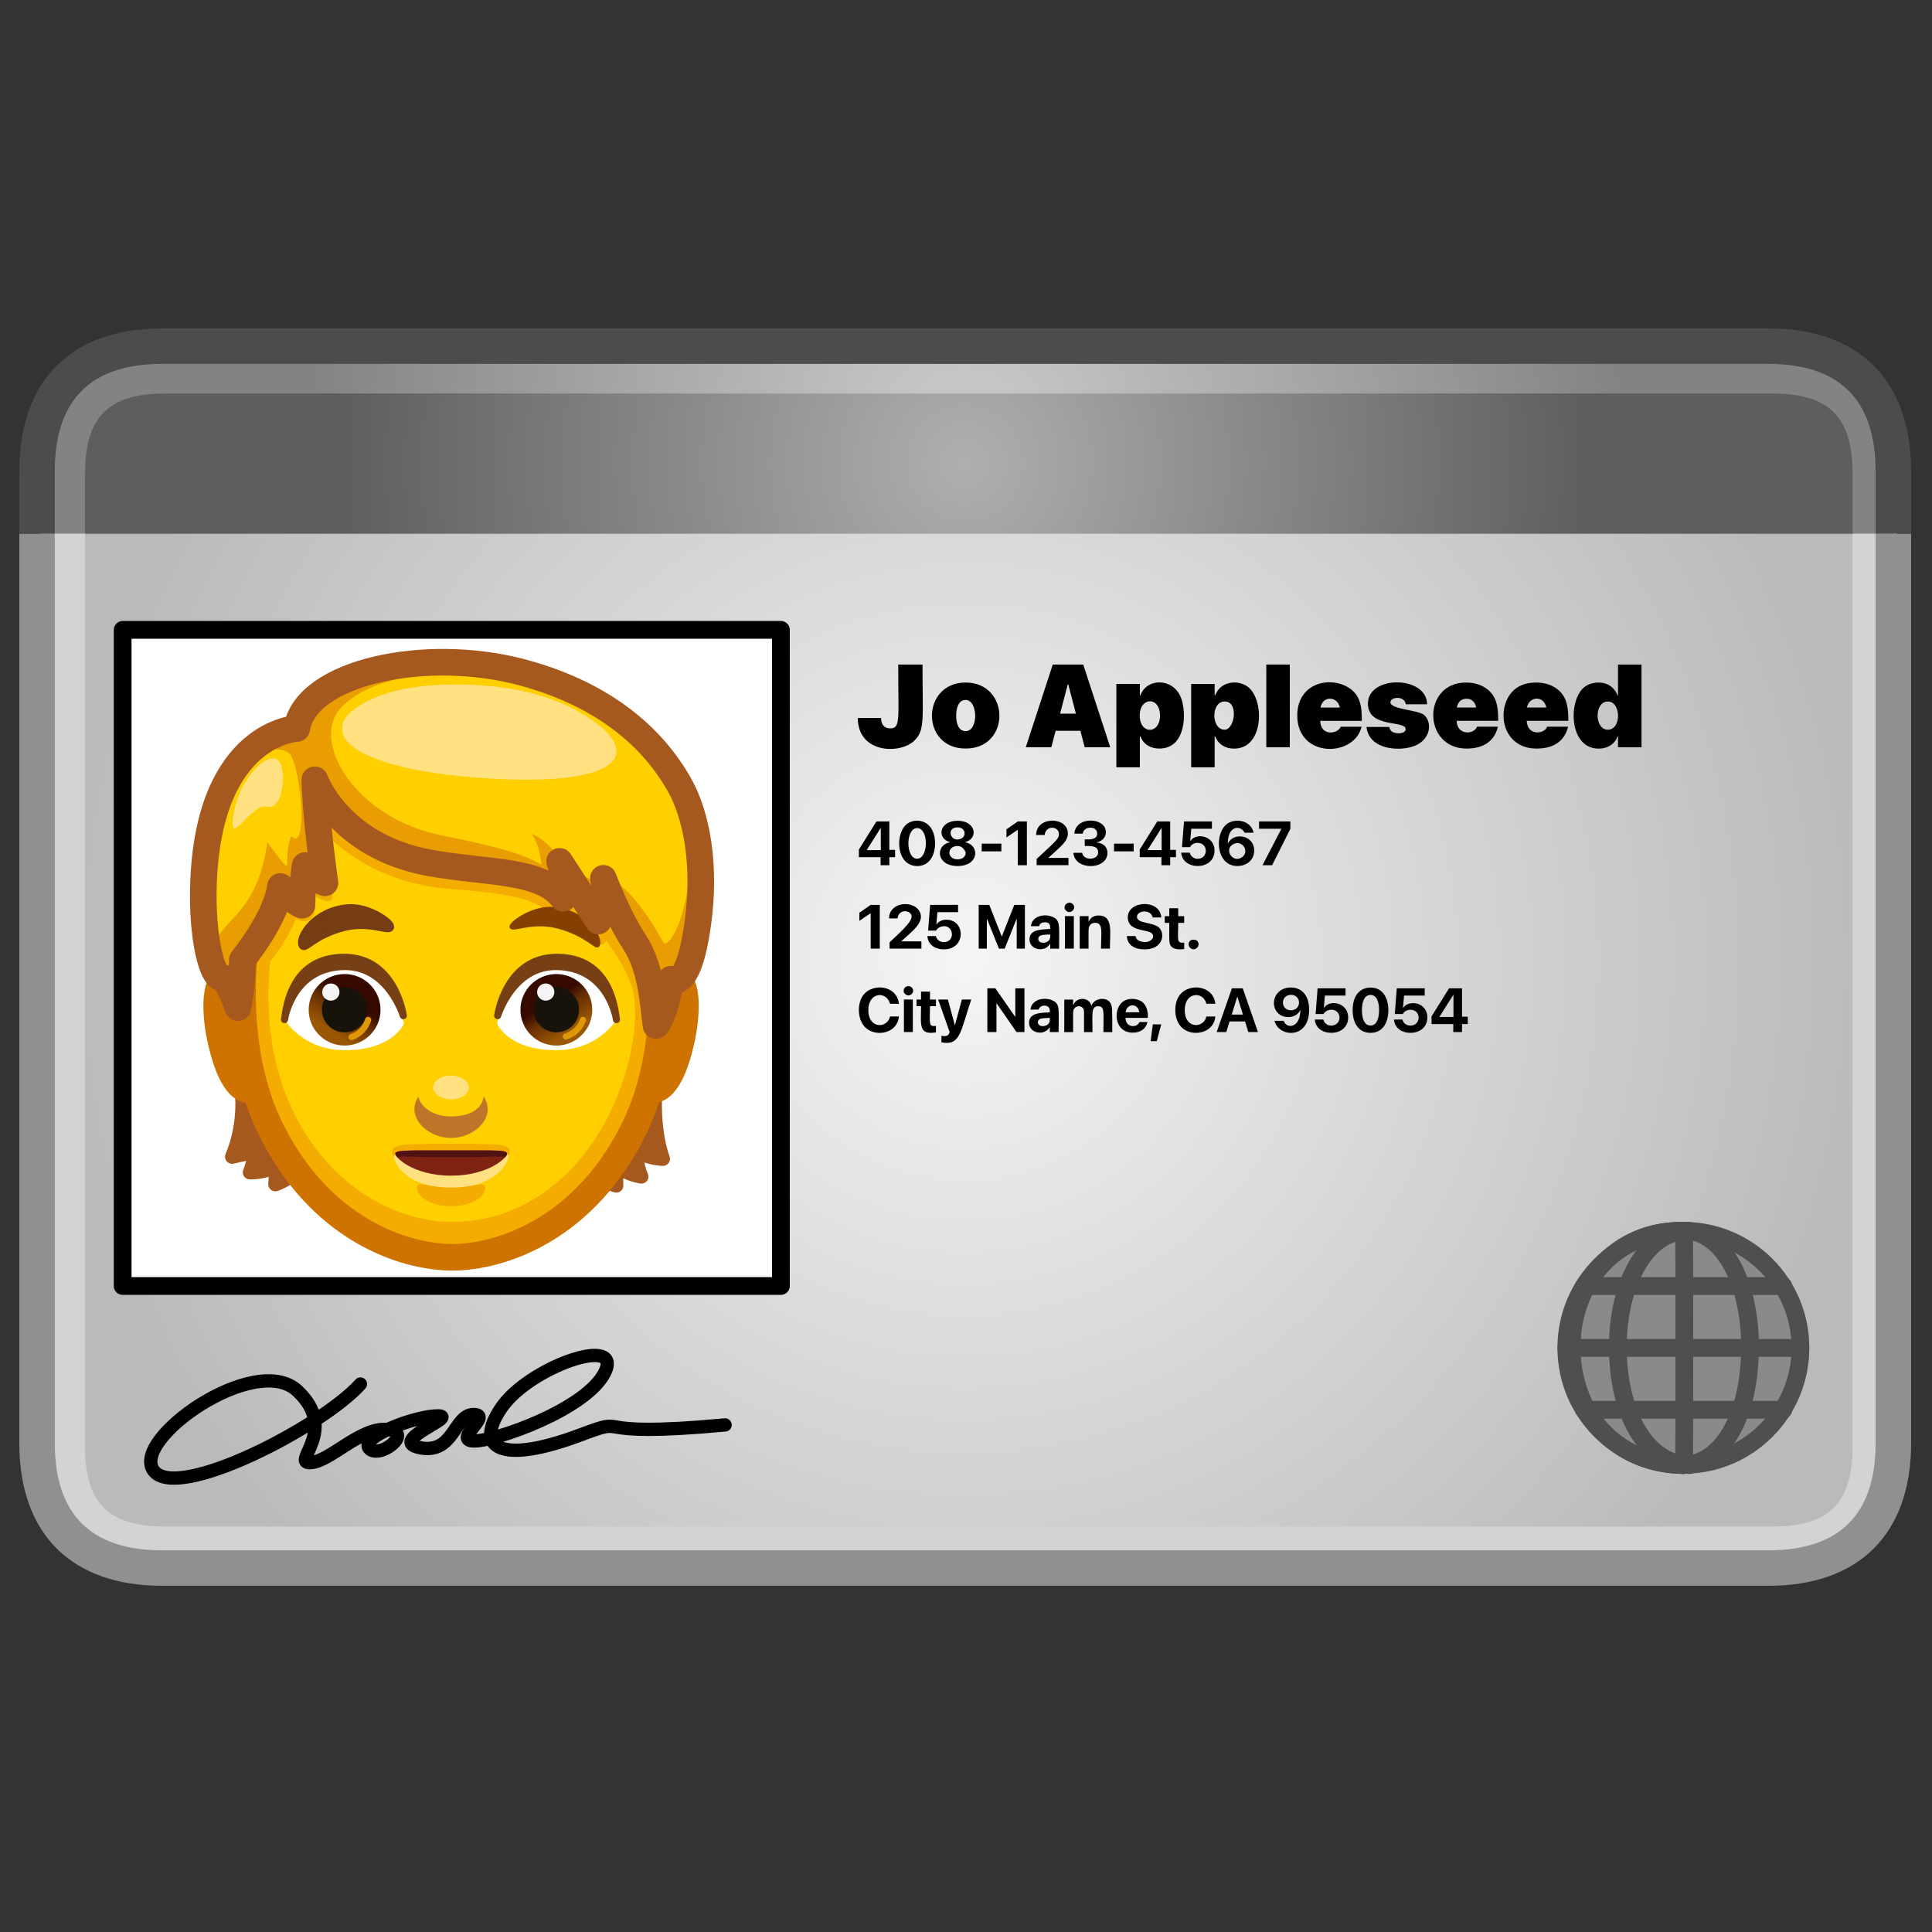 <svg width="108" height="108" viewBox="0 0 108 108" fill="none" xmlns="http://www.w3.org/2000/svg">
<rect x="0" y="0" width="108" height="108" fill="#333333" stroke="none"/>
<path d="M9.25 87.819H99.057C103.605 87.819 106.037 85.387 106.037 80.839V26.498C106.037 21.95 103.605 19.519 99.057 19.519H9.25C4.702 19.519 2.27 21.95 2.27 26.498V80.839C2.27 85.387 4.702 87.819 9.25 87.819Z" fill="#D3D3D3"/>
<path d="M9.252 85.337C6.056 85.337 4.752 84.033 4.752 80.837V26.496C4.752 23.3 6.056 21.996 9.252 21.996H99.06C102.256 21.996 103.56 23.3 103.56 26.496V80.837C103.56 84.033 102.256 85.337 99.06 85.337H9.252Z" fill="url(#paint0_radial_989_2086)"/>
<path d="M98.861 19.351H9.053C4.505 19.351 2.073 21.783 2.073 26.33V29.83H105.841V26.33C105.841 21.783 103.409 19.351 98.861 19.351Z" fill="url(#paint1_radial_989_2086)"/>
<path d="M103.56 29.831V26.496C103.56 23.3 102.256 21.996 99.06 21.996H9.252C6.056 21.996 4.752 23.3 4.752 26.496V29.831H103.56Z" fill="url(#paint2_radial_989_2086)"/>
<path d="M104.848 29.833V80.674C104.848 84.647 102.833 86.662 98.86 86.662H9.052C5.079 86.662 3.064 84.647 3.064 80.674V29.833H1.08V80.674C1.08 85.74 3.986 88.646 9.052 88.646H98.86C103.926 88.646 106.832 85.74 106.832 80.674V29.833H104.848Z" fill="#909090"/>
<path d="M98.859 18.358H9.051C3.985 18.358 1.079 21.264 1.079 26.33V29.83H3.063V26.33C3.063 22.357 5.078 20.342 9.051 20.342H98.859C102.832 20.342 104.847 22.357 104.847 26.33V29.83H106.831V26.33C106.831 21.264 103.925 18.358 98.859 18.358Z" fill="#4C4C4C"/>
<path d="M51.1 41.413C51.72 40.829 51.569 40.192 51.569 37.148H50.211C50.211 40.268 50.354 40.717 49.749 40.717C49.427 40.717 49.253 40.489 49.253 40.135H47.952C47.952 42.102 50.279 42.186 51.1 41.413Z" fill="black"/>
<path d="M53.978 41.845C56.522 41.845 56.472 38.154 53.978 38.154C51.488 38.154 51.449 41.845 53.978 41.845ZM53.978 39.128C54.676 39.128 54.707 40.871 53.981 40.871C53.565 40.871 53.452 40.413 53.452 39.997C53.452 39.588 53.577 39.128 53.978 39.128Z" fill="black"/>
<path d="M59.01 40.852H60.394L60.634 41.772H62.063L60.554 37.148H60.131H59.715H58.85L57.341 41.772H58.77L59.01 40.852ZM59.689 38.251H59.715L60.144 39.894H59.26L59.689 38.251Z" fill="black"/>
<path d="M63.719 41.157H63.745C63.916 41.601 64.307 41.846 64.805 41.846C66.314 41.846 66.342 39.827 66.014 38.993C65.584 37.898 64.118 37.872 63.748 38.87H63.719V38.232H62.405V42.891H63.719V41.157ZM64.844 40.001C64.844 41.06 63.712 41.068 63.712 40.001C63.712 38.952 64.844 38.918 64.844 40.001Z" fill="black"/>
<path d="M69.725 38.371C69.155 37.978 68.219 38.091 67.929 38.872H67.9V38.234H66.587V42.893H67.9V41.16H67.926C68.098 41.603 68.489 41.849 68.987 41.849C70.703 41.849 70.686 39.032 69.725 38.371ZM68.461 40.791C67.696 40.791 67.685 39.215 68.461 39.215C69.264 39.215 69.015 40.791 68.461 40.791Z" fill="black"/>
<path d="M72.1 37.148H70.786V41.772H72.1V37.148Z" fill="black"/>
<path d="M76.112 40.624H74.943C74.81 41.024 73.831 41.19 73.802 40.297H76.128C76.128 39.508 76.066 38.799 75.278 38.375C74.213 37.803 72.518 38.242 72.518 39.999C72.518 42.404 75.713 42.341 76.112 40.624ZM74.897 39.554H73.816C73.939 38.864 74.783 38.917 74.897 39.554Z" fill="black"/>
<path d="M77.724 39.26C77.724 38.948 78.529 38.877 78.582 39.369H79.774C79.774 37.766 76.468 37.72 76.468 39.333C76.468 40.731 78.579 40.239 78.579 40.762C78.579 41.027 78.028 41.045 77.825 40.903C77.792 40.88 77.701 40.82 77.656 40.637H76.388C76.528 41.919 78.234 42.023 79.066 41.698C80.012 41.327 80.055 40.362 79.614 39.974C79.276 39.677 77.724 39.658 77.724 39.26Z" fill="black"/>
<path d="M82.9 38.373C82.63 38.228 82.311 38.155 81.944 38.155C79.489 38.155 79.519 41.846 81.985 41.846C82.892 41.846 83.54 41.456 83.734 40.622H82.565C82.418 41.065 81.452 41.136 81.425 40.295H83.751C83.751 39.492 83.672 38.789 82.9 38.373ZM81.438 39.552C81.491 39.256 81.678 39.059 81.979 39.059C82.276 39.059 82.466 39.253 82.519 39.552H81.438Z" fill="black"/>
<path d="M86.82 38.373C86.549 38.228 86.231 38.155 85.864 38.155C85.496 38.155 85.177 38.229 84.907 38.377C83.567 39.107 83.718 41.846 85.905 41.846C86.931 41.846 87.485 41.353 87.655 40.622H86.485C86.342 41.051 85.372 41.147 85.345 40.295H87.67C87.67 39.492 87.592 38.789 86.82 38.373ZM85.358 39.552C85.475 38.9 86.318 38.874 86.44 39.552H85.358Z" fill="black"/>
<path d="M90.448 37.148V38.872H90.422C90.111 38.036 89.127 38.019 88.617 38.371C87.647 39.039 87.661 41.849 89.365 41.849C89.848 41.849 90.255 41.619 90.422 41.166H90.448V41.772H91.761V37.148H90.448ZM89.881 40.791C89.123 40.791 89.108 39.215 89.881 39.215C90.622 39.215 90.657 40.791 89.881 40.791Z" fill="black"/>
<path d="M49.227 48.366H49.715V47.918H50.037V47.508H49.715V45.92H48.992L48.012 47.49V47.918H49.227V48.366ZM48.457 47.522V47.508L49.225 46.291H49.237V47.522H48.457Z" fill="black"/>
<path d="M50.734 46.035C50.01 46.531 50.072 48.412 51.268 48.412C52.273 48.412 52.432 47.147 52.145 46.471C51.868 45.82 51.148 45.751 50.734 46.035ZM51.268 48.002C50.616 48.002 50.616 46.291 51.268 46.291C51.933 46.291 51.905 48.002 51.268 48.002Z" fill="black"/>
<path d="M53.952 47.084V47.074C54.702 46.883 54.568 45.881 53.53 45.881C52.489 45.881 52.353 46.881 53.108 47.074V47.084C52.265 47.241 52.327 48.412 53.53 48.412C54.738 48.412 54.787 47.239 53.952 47.084ZM53.53 46.25C53.963 46.25 54.048 46.725 53.734 46.876C53.144 47.16 52.846 46.25 53.53 46.25ZM53.53 48.039C52.919 48.039 52.922 47.291 53.53 47.291C53.875 47.291 53.985 47.668 53.985 47.668C53.985 47.864 53.821 48.039 53.53 48.039Z" fill="black"/>
<path d="M54.878 47.592H55.977V47.159H54.878V47.592Z" fill="black"/>
<path d="M56.262 46.359V46.813L56.886 46.389H56.896V48.366H57.404V45.92H56.894L56.262 46.359Z" fill="black"/>
<path d="M57.95 48.014V48.365H59.728V47.958H58.62V47.937C59.323 47.295 59.694 47.027 59.694 46.589C59.694 45.636 57.921 45.605 57.921 46.675H58.396C58.457 46.121 59.194 46.171 59.194 46.623C59.194 46.906 59.009 47.024 57.95 48.014Z" fill="black"/>
<path d="M61.907 47.676C61.907 47.325 61.656 47.129 61.307 47.096V47.086C61.836 46.979 61.924 46.47 61.711 46.182C61.349 45.694 60.123 45.739 60.056 46.601H60.527C60.571 46.167 61.333 46.147 61.333 46.592C61.333 46.956 60.902 46.925 60.638 46.925V47.291C61.005 47.291 61.387 47.273 61.387 47.655C61.387 47.722 61.369 47.781 61.333 47.832C61.16 48.085 60.564 48.069 60.492 47.672H60.002C60.08 48.684 61.907 48.639 61.907 47.676Z" fill="black"/>
<path d="M63.375 47.159H62.276V47.592H63.375V47.159Z" fill="black"/>
<path d="M65.415 48.366V47.918H65.737V47.508H65.415V45.92H64.691L63.711 47.49V47.918H64.926V48.366H65.415ZM64.157 47.522V47.508L64.925 46.291H64.936V47.522H64.157Z" fill="black"/>
<path d="M67.747 46.327V45.92H66.186L66.074 47.357H66.519C66.716 46.981 67.404 47.046 67.404 47.559C67.404 48.088 66.652 48.181 66.504 47.664H66.031C66.099 48.68 67.894 48.68 67.894 47.549C67.894 46.701 66.843 46.529 66.543 47.017H66.533L66.592 46.327H67.747Z" fill="black"/>
<path d="M69.572 46.548H70.077C69.924 45.857 69.082 45.727 68.624 46.033C67.868 46.538 67.944 48.411 69.167 48.411C69.696 48.411 70.11 48.072 70.11 47.551C70.11 46.64 68.918 46.518 68.645 47.151H68.635C68.636 46.991 68.656 46.819 68.706 46.667C68.868 46.18 69.38 46.163 69.572 46.548ZM68.935 47.192C69.471 46.912 69.896 47.657 69.388 47.946C68.864 48.243 68.427 47.457 68.935 47.192Z" fill="black"/>
<path d="M72.132 45.92H70.381V46.327H71.627V46.337L70.574 48.366H71.112L72.132 46.332V45.92Z" fill="black"/>
<path d="M49.181 53.03V50.584H48.67L48.038 51.023V51.477L48.662 51.053H48.672V53.03H49.181Z" fill="black"/>
<path d="M49.728 52.679V53.03H51.507V52.623H50.398V52.602C51.012 52.041 51.783 51.496 51.362 50.885C50.97 50.312 49.699 50.442 49.699 51.34H50.174C50.229 50.843 50.773 50.859 50.925 51.105C51.096 51.383 50.637 51.829 49.728 52.679Z" fill="black"/>
<path d="M53.556 50.989V50.582H51.995L51.883 52.02H52.329C52.379 51.924 52.48 51.843 52.589 51.807C53.31 51.57 53.457 52.666 52.76 52.666C52.605 52.666 52.394 52.606 52.314 52.327H51.841C51.873 52.802 52.268 53.071 52.758 53.071C54.015 53.071 53.978 51.413 52.904 51.413C52.63 51.413 52.444 51.531 52.353 51.679H52.343L52.402 50.989H53.556Z" fill="black"/>
<path d="M56.006 52.342H55.995L55.301 50.584H54.709V53.03H55.165V51.377H55.18L55.84 53.03H56.162L56.822 51.377H56.835V53.03H57.292V50.584H56.699L56.006 52.342Z" fill="black"/>
<path d="M58.838 51.253C58.373 51.05 57.678 51.217 57.631 51.774H58.086C58.121 51.616 58.248 51.557 58.409 51.557C58.699 51.557 58.708 51.736 58.708 51.928C58.172 51.961 57.55 51.959 57.55 52.512C57.55 53.117 58.412 53.259 58.697 52.762H58.708V53.032H59.203C59.203 51.753 59.292 51.451 58.838 51.253ZM58.52 52.657C58.344 52.743 58.041 52.71 58.041 52.483C58.041 52.223 58.425 52.256 58.708 52.237C58.708 52.381 58.728 52.553 58.52 52.657Z" fill="black"/>
<path d="M59.531 53.028H60.028V51.211H59.531V53.028Z" fill="black"/>
<path d="M59.967 50.539C59.729 50.304 59.337 50.651 59.589 50.903C59.833 51.147 60.214 50.783 59.967 50.539Z" fill="black"/>
<path d="M62.043 53.03C62.043 52.149 62.249 51.176 61.416 51.176C61.148 51.176 60.959 51.298 60.862 51.511H60.851V51.213H60.356V53.03H60.851C60.851 51.94 60.834 51.902 60.896 51.778C60.955 51.66 61.065 51.586 61.214 51.586C61.69 51.586 61.548 52.146 61.548 53.03H62.043Z" fill="black"/>
<path d="M63.557 51.255C63.557 50.874 64.355 50.818 64.433 51.286H64.916C64.859 50.251 63.043 50.319 63.043 51.286C63.043 52.059 64.069 51.944 64.355 52.15C64.651 52.363 64.29 52.805 63.743 52.617C63.694 52.6 63.514 52.543 63.475 52.328H62.992C63.025 52.858 63.456 53.072 63.979 53.072C65.04 53.072 65.139 52.175 64.787 51.849C64.455 51.543 63.557 51.639 63.557 51.255Z" fill="black"/>
<path d="M66.197 53.052V52.689C65.745 52.755 65.864 52.493 65.864 51.589H66.197V51.216H65.864V50.772H65.364V51.216H65.111V51.589H65.364C65.364 52.641 65.332 52.788 65.51 52.943C65.675 53.088 65.99 53.087 66.197 53.052Z" fill="black"/>
<path d="M66.527 52.591C66.419 52.698 66.419 52.874 66.527 52.981C66.788 53.238 67.175 52.847 66.918 52.591C66.865 52.538 66.635 52.484 66.527 52.591Z" fill="black"/>
<path d="M48.54 56.463C48.54 55.435 49.582 55.396 49.75 56.112H50.25C50.141 55.022 48.607 54.899 48.158 55.787C47.907 56.286 47.944 57.22 48.563 57.58C49.203 57.953 50.175 57.667 50.252 56.822H49.752C49.619 57.488 48.54 57.544 48.54 56.463Z" fill="black"/>
<path d="M50.591 55.201C50.424 55.364 50.545 55.642 50.781 55.642C51.016 55.642 51.133 55.363 50.969 55.201C50.866 55.099 50.695 55.1 50.591 55.201Z" fill="black"/>
<path d="M50.53 57.691H51.027V55.874H50.53V57.691Z" fill="black"/>
<path d="M51.987 55.43H51.487V55.874H51.234V56.247H51.487C51.487 57.256 51.324 57.879 52.32 57.71V57.347C51.883 57.412 51.987 57.192 51.987 56.247H52.32V55.874H51.987V55.43Z" fill="black"/>
<path d="M53.386 57.294H53.372L52.989 55.874H52.444L53.085 57.691C53.033 57.842 52.983 57.971 52.626 57.9V58.268C53.692 58.47 53.681 57.688 54.292 55.874H53.768L53.386 57.294Z" fill="black"/>
<path d="M56.756 56.836H56.745L55.641 55.246H55.193V57.692H55.703V56.092H55.714L56.822 57.692H57.267V55.246H56.756V56.836Z" fill="black"/>
<path d="M58.814 55.914C58.382 55.725 57.655 55.859 57.607 56.435H58.061C58.127 56.139 58.683 56.129 58.683 56.477V56.589C58.201 56.618 57.525 56.603 57.525 57.172C57.525 57.773 58.384 57.926 58.673 57.423H58.683V57.693H59.178C59.178 56.377 59.273 56.114 58.814 55.914ZM58.633 57.199C58.476 57.434 58.017 57.416 58.017 57.144C58.017 56.991 58.157 56.932 58.309 56.923L58.683 56.898C58.683 57.042 58.693 57.109 58.633 57.199Z" fill="black"/>
<path d="M61.017 56.216H61.007C60.888 55.717 60.165 55.719 59.998 56.183H59.988V55.878H59.493V57.695H59.988C59.988 56.526 59.974 56.525 60.028 56.419C60.157 56.166 60.597 56.183 60.597 56.563V57.695H61.073C61.073 56.732 60.972 56.251 61.385 56.251C61.768 56.251 61.682 56.591 61.682 57.695H62.177C62.177 56.354 62.175 56.325 62.102 56.131C61.942 55.706 61.183 55.748 61.017 56.216Z" fill="black"/>
<path d="M63.759 55.947C63.493 55.812 63.102 55.793 62.837 55.95C62.181 56.338 62.262 57.726 63.319 57.726C63.723 57.726 64.036 57.55 64.15 57.132H63.695C63.59 57.451 62.929 57.489 62.916 56.899H64.165V56.744C64.165 56.413 64.004 56.071 63.759 55.947ZM62.923 56.585C62.988 56.07 63.624 56.07 63.687 56.585H62.923Z" fill="black"/>
<path d="M64.321 58.202H64.664L64.913 57.263H64.443L64.321 58.202Z" fill="black"/>
<path d="M66.227 56.463C66.227 55.435 67.268 55.396 67.437 56.112H67.937C67.828 55.022 66.293 54.899 65.845 55.787C65.594 56.286 65.631 57.22 66.249 57.58C66.854 57.933 67.859 57.698 67.939 56.822H67.438C67.305 57.487 66.227 57.544 66.227 56.463Z" fill="black"/>
<path d="M68.865 55.247L68.013 57.693H68.55L68.734 57.1H69.599L69.782 57.693H70.321L69.469 55.247H68.865ZM68.853 56.717L69.162 55.722H69.172L69.48 56.717H68.853Z" fill="black"/>
<path d="M72.161 55.202C71.144 55.202 70.925 56.368 71.598 56.753C71.953 56.954 72.514 56.862 72.681 56.462H72.691C72.691 57.451 71.939 57.555 71.756 57.065H71.249C71.451 57.975 73.181 58.139 73.181 56.45C73.181 55.598 72.734 55.202 72.161 55.202ZM72.615 56.05C72.615 56.266 72.475 56.377 72.393 56.421C72.261 56.491 72.074 56.496 71.935 56.42C71.805 56.349 71.717 56.217 71.717 56.043C71.717 55.474 72.615 55.461 72.615 56.046V56.05Z" fill="black"/>
<path d="M74.013 56.343H74.003L74.062 55.653H75.216V55.246H73.655L73.543 56.684H73.989C74.139 56.397 74.629 56.343 74.816 56.655C74.973 56.922 74.826 57.33 74.42 57.33C74.347 57.33 74.069 57.323 73.974 56.991H73.501C73.533 57.471 73.935 57.735 74.418 57.735C74.959 57.735 75.364 57.404 75.364 56.875V56.872C75.364 56.039 74.317 55.848 74.013 56.343Z" fill="black"/>
<path d="M76.613 55.206C76.056 55.206 75.614 55.612 75.614 56.469V56.472C75.614 57.173 75.933 57.737 76.613 57.737C77.299 57.737 77.609 57.161 77.609 56.472V56.469C77.609 55.782 77.3 55.206 76.613 55.206ZM77.091 56.472C77.091 56.854 76.993 57.327 76.613 57.327C76.23 57.327 76.133 56.855 76.133 56.472V56.469C76.133 56.086 76.23 55.616 76.613 55.616C76.994 55.616 77.091 56.087 77.091 56.469V56.472Z" fill="black"/>
<path d="M78.99 56.078C78.716 56.078 78.53 56.196 78.439 56.344H78.428L78.488 55.654H79.642V55.247H78.081L77.969 56.685H78.415C78.481 56.559 78.634 56.446 78.847 56.446C79.109 56.446 79.3 56.624 79.3 56.883V56.886C79.3 57.147 79.115 57.331 78.846 57.331C78.607 57.331 78.44 57.184 78.403 57.003L78.4 56.992H77.927L77.928 57.017C77.957 57.399 78.284 57.736 78.844 57.736C79.385 57.736 79.79 57.405 79.79 56.876V56.873C79.79 56.425 79.47 56.078 78.99 56.078Z" fill="black"/>
<path d="M81.728 55.246H81.004L80.024 56.816V57.245H81.24V57.692H81.728V57.245H82.05V56.834H81.728V55.246ZM81.25 56.848H80.47V56.834L81.238 55.617H81.25V56.848Z" fill="black"/>
<path d="M6.857 71.887H43.653V35.21H6.857V71.887Z" fill="white"/>
<path d="M6.857 71.887H43.653V35.21H6.857V71.887Z" stroke="black" stroke-width="0.992" stroke-linecap="round" stroke-linejoin="round"/>
<path d="M35.571 64.367C36.363 64.779 37.055 64.777 37.055 64.777C36.412 62.982 36.643 60.663 36.643 60.663C35.605 60.553 14.247 60.654 13.521 61.034C13.521 61.034 13.758 62.811 12.976 64.661C12.976 64.661 13.558 64.529 14.301 64.364C14.301 64.364 14.136 65.117 13.971 65.534C13.971 65.534 14.81 65.549 15.392 65.213C15.392 65.213 15.45 65.633 15.392 66.198C15.392 66.198 16.49 65.873 17.255 64.678C17.407 64.439 32.911 64.896 33.081 65.114C33.922 66.19 34.449 66.271 34.449 66.271C34.411 65.697 34.548 65.192 34.548 65.192C35.016 65.646 35.851 65.769 35.851 65.769C35.554 65.126 35.571 64.367 35.571 64.367Z" fill="#A5591F"/>
<path d="M35.571 64.367C36.363 64.779 37.055 64.777 37.055 64.777C36.412 62.982 36.643 60.663 36.643 60.663C35.605 60.553 14.247 60.654 13.521 61.034C13.521 61.034 13.758 62.811 12.976 64.661C12.976 64.661 13.558 64.529 14.301 64.364C14.301 64.364 14.136 65.117 13.971 65.534C13.971 65.534 14.81 65.549 15.392 65.213C15.392 65.213 15.45 65.633 15.392 66.198C15.392 66.198 16.49 65.873 17.255 64.678C17.407 64.439 32.911 64.896 33.081 65.114C33.922 66.19 34.449 66.271 34.449 66.271C34.411 65.697 34.548 65.192 34.548 65.192C35.016 65.646 35.851 65.769 35.851 65.769C35.554 65.126 35.571 64.367 35.571 64.367Z" stroke="#A5591F" stroke-width="0.794" stroke-linecap="round" stroke-linejoin="round"/>
<path d="M12.702 54.667C11.877 54.525 11.82 56.375 12.162 58.013C12.479 59.531 13.11 61.379 14.244 61.035C15.378 60.691 15.53 55.154 12.702 54.667Z" fill="#CE7300"/>
<path d="M12.702 54.667C11.877 54.525 11.82 56.375 12.162 58.013C12.479 59.531 13.11 61.379 14.244 61.035C15.378 60.691 15.53 55.154 12.702 54.667Z" stroke="#CE7300" stroke-width="1.19" stroke-linecap="round" stroke-linejoin="round"/>
<path d="M37.727 54.667C38.552 54.525 38.61 56.375 38.268 58.013C37.95 59.531 37.32 61.379 36.186 61.035C35.052 60.691 34.9 55.154 37.727 54.667Z" fill="#CE7300"/>
<path d="M37.727 54.667C38.552 54.525 38.61 56.375 38.268 58.013C37.95 59.531 37.32 61.379 36.186 61.035C35.052 60.691 34.9 55.154 37.727 54.667Z" stroke="#CE7300" stroke-width="1.19" stroke-linecap="round" stroke-linejoin="round"/>
<path d="M34.301 45.351C32.149 42.475 29.439 40.722 25.284 40.722C21.129 40.722 18.488 42.528 16.267 45.351C13.682 48.637 12.319 57.246 15.06 62.96C17.8 68.674 22.528 70.282 25.284 70.282C28.04 70.282 32.768 68.674 35.508 62.96C38.249 57.246 36.886 48.803 34.301 45.351Z" fill="#F4AC00"/>
<path d="M34.301 45.351C32.149 42.475 29.439 40.722 25.284 40.722C21.129 40.722 18.488 42.528 16.267 45.351C13.682 48.637 12.319 57.246 15.06 62.96C17.8 68.674 22.528 70.282 25.284 70.282C28.04 70.282 32.768 68.674 35.508 62.96C38.249 57.246 36.886 48.803 34.301 45.351Z" stroke="#CE7300" stroke-width="1.488" stroke-linecap="round" stroke-linejoin="round"/>
<path d="M25.1 68.3C19.91 68.181 14.172 62.891 15.107 53.728C15.107 53.728 16.02 52.678 16.532 51.36C16.532 51.36 17.764 52.122 17.633 50.107C17.633 50.107 18.76 50.852 18.563 49.848C18.477 49.412 18.014 48.147 18.219 46.608C18.219 46.608 20.538 49.338 25.085 49.684C29.206 49.997 30.163 50.322 31.328 51.585C31.659 51.944 32.105 52.166 32.273 51.508C32.273 51.508 33.616 53.418 33.88 52.576C33.88 52.576 35.077 54.117 35.372 55.359C35.784 57.091 35.224 60.22 33.772 62.836C31.959 66.1 28.871 68.386 25.1 68.3Z" fill="#FFCF00"/>
<path d="M27.263 61.999C27.263 62.853 26.282 63.613 25.214 63.613C24.146 63.613 23.165 62.853 23.165 61.999C23.165 61.145 24.146 60.361 25.214 60.361C26.282 60.361 27.263 61.145 27.263 61.999Z" fill="#BE7529"/>
<path d="M27.04 61.105C27.078 61.899 26.363 62.412 25.213 62.412C24.047 62.412 23.362 61.724 23.362 61.1C23.362 60.477 24.291 59.971 25.215 59.971C26.139 59.971 27.01 60.482 27.04 61.105Z" fill="#FFCF00"/>
<path d="M26.214 60.791C26.214 61.133 25.766 61.455 25.214 61.455C24.661 61.455 24.213 61.133 24.213 60.791C24.213 60.449 24.637 60.12 25.19 60.12C25.742 60.12 26.214 60.449 26.214 60.791Z" fill="#FFE181"/>
<path d="M27.793 57.23C27.793 57.23 28.281 53.995 30.918 53.995C33.378 53.995 34.46 56.337 34.46 56.994C34.46 56.994 33.47 58.708 31.081 58.706C28.391 58.703 27.793 57.23 27.793 57.23Z" fill="white"/>
<path d="M33.108 56.449C33.108 57.552 32.209 58.447 31.101 58.447C29.992 58.447 29.093 57.552 29.093 56.449C29.093 55.345 29.992 54.45 31.101 54.45C32.209 54.45 33.108 55.345 33.108 56.449Z" fill="url(#paint3_linear_989_2086)"/>
<path d="M32.369 56.447C32.369 57.144 31.801 57.71 31.1 57.71C30.399 57.71 29.831 57.144 29.831 56.447C29.831 55.749 30.399 55.184 31.1 55.184C31.801 55.184 32.369 55.749 32.369 56.447Z" fill="#17130A"/>
<path d="M30.989 55.457C30.989 55.722 30.773 55.937 30.507 55.937C30.241 55.937 30.025 55.722 30.025 55.457C30.025 55.192 30.241 54.977 30.507 54.977C30.773 54.977 30.989 55.192 30.989 55.457Z" fill="#F4F4F4"/>
<path d="M32.587 57.013C32.438 57.455 32.081 57.803 31.632 57.941" stroke="#E09705" stroke-width="0.347" stroke-linecap="round" stroke-linejoin="round"/>
<path d="M34.509 57.015C34.509 57.015 34.123 53.884 31.04 53.965C28.259 54.039 27.764 56.916 27.764 56.916C27.21 56.411 27.026 53.118 30.938 53.147C34.463 53.172 35.104 55.428 34.509 57.015Z" fill="#FFCF00"/>
<path d="M34.51 57.015C34.51 57.015 33.427 58.944 31.137 58.899C28.403 58.846 27.666 57.114 27.666 57.114C27.307 57.557 28.899 59.395 31.237 59.395C33.474 59.395 34.861 57.863 34.51 57.015Z" fill="#FFCF00"/>
<path d="M27.82 56.776C27.82 56.776 28.264 53.514 31.127 53.514C34.057 53.514 34.357 56.266 34.461 56.995C34.461 56.995 34.045 54.063 31.103 54.03C28.665 54.003 27.82 56.776 27.82 56.776Z" fill="#764014"/>
<path d="M27.82 56.776C27.82 56.776 28.264 53.514 31.127 53.514C34.057 53.514 34.357 56.266 34.461 56.995C34.461 56.995 34.045 54.063 31.103 54.03C28.665 54.003 27.82 56.776 27.82 56.776Z" stroke="#764014" stroke-width="0.397" stroke-linecap="round" stroke-linejoin="round"/>
<path d="M33.431 52.834C33.643 52.428 32.746 50.939 30.908 50.797C29.722 50.706 28.438 51.687 28.592 51.839C28.742 51.988 29.843 51.443 31.224 51.82C32.838 52.261 33.327 53.033 33.431 52.834Z" fill="#853F00"/>
<path d="M33.431 52.834C33.643 52.428 32.746 50.939 30.908 50.797C29.722 50.706 28.438 51.687 28.592 51.839C28.742 51.988 29.843 51.443 31.224 51.82C32.838 52.261 33.327 53.033 33.431 52.834Z" stroke="#853F00" stroke-width="0.198" stroke-linecap="round" stroke-linejoin="round"/>
<path d="M22.574 57.23C22.574 57.23 22.086 53.995 19.45 53.995C16.99 53.995 15.908 56.337 15.908 56.994C15.908 56.994 16.897 58.708 19.286 58.706C21.977 58.703 22.574 57.23 22.574 57.23Z" fill="white"/>
<path d="M17.256 56.449C17.256 57.552 18.155 58.447 19.264 58.447C20.373 58.447 21.271 57.552 21.271 56.449C21.271 55.345 20.373 54.45 19.264 54.45C18.155 54.45 17.256 55.345 17.256 56.449Z" fill="url(#paint4_linear_989_2086)"/>
<path d="M17.995 56.447C17.995 57.144 18.564 57.71 19.264 57.71C19.965 57.71 20.533 57.144 20.533 56.447C20.533 55.749 19.965 55.184 19.264 55.184C18.564 55.184 17.995 55.749 17.995 56.447Z" fill="#17130A"/>
<path d="M18.013 55.457C18.013 55.722 18.229 55.937 18.495 55.937C18.761 55.937 18.977 55.722 18.977 55.457C18.977 55.192 18.761 54.977 18.495 54.977C18.229 54.977 18.013 55.192 18.013 55.457Z" fill="#F4F4F4"/>
<path d="M19.65 57.969C20.092 57.82 20.44 57.463 20.578 57.014" stroke="#E09705" stroke-width="0.347" stroke-linecap="round" stroke-linejoin="round"/>
<path d="M15.854 57.015C15.854 57.015 16.24 53.884 19.322 53.965C22.103 54.039 22.599 56.916 22.599 56.916C23.152 56.411 23.337 53.118 19.425 53.147C15.9 53.172 15.258 55.428 15.854 57.015Z" fill="#FFCF00"/>
<path d="M15.855 57.016C15.855 57.016 16.938 58.945 19.228 58.9C21.962 58.847 22.7 57.115 22.7 57.115C23.058 57.558 21.466 59.396 19.128 59.396C16.891 59.396 15.504 57.864 15.855 57.016Z" fill="#FFCF00"/>
<path d="M22.545 56.776C22.545 56.776 22.101 53.514 19.239 53.514C16.308 53.514 16.008 56.266 15.904 56.995C15.904 56.995 16.32 54.063 19.263 54.03C21.7 54.003 22.545 56.776 22.545 56.776Z" fill="#764014"/>
<path d="M22.545 56.776C22.545 56.776 22.101 53.514 19.239 53.514C16.308 53.514 16.008 56.266 15.904 56.995C15.904 56.995 16.32 54.063 19.263 54.03C21.7 54.003 22.545 56.776 22.545 56.776Z" stroke="#764014" stroke-width="0.397" stroke-linecap="round" stroke-linejoin="round"/>
<path d="M16.935 52.833C16.723 52.427 17.62 50.938 19.459 50.796C20.644 50.705 21.928 51.686 21.774 51.839C21.624 51.987 20.523 51.441 19.142 51.819C17.528 52.26 17.039 53.032 16.935 52.833Z" fill="#763C14"/>
<path d="M16.935 52.833C16.723 52.427 17.62 50.938 19.459 50.796C20.644 50.705 21.928 51.686 21.774 51.839C21.624 51.987 20.523 51.441 19.142 51.819C17.528 52.26 17.039 53.032 16.935 52.833Z" stroke="#763C14" stroke-width="0.496" stroke-linecap="round" stroke-linejoin="round"/>
<path d="M28.441 64.183C28.226 63.983 27.88 63.938 25.221 63.938C22.626 63.938 22.251 63.983 22.001 64.183C21.804 64.341 21.869 65.722 25.22 65.722C28.518 65.722 28.614 64.344 28.441 64.183Z" fill="#F4AC00"/>
<path d="M28.42 64.648C28.346 64.236 27.88 64.372 25.221 64.372C22.626 64.372 22.14 64.21 22.021 64.648C21.974 64.823 22.526 66.395 25.217 66.395C27.858 66.395 28.453 64.832 28.42 64.648Z" fill="#FFE181"/>
<path d="M28.34 64.462C28.217 64.281 27.881 64.31 25.223 64.31C22.628 64.31 22.243 64.287 22.105 64.462C21.984 64.615 23.033 65.721 25.222 65.721C27.374 65.721 28.453 64.627 28.34 64.462Z" fill="#7E2312"/>
<path d="M28.235 64.693C28.01 64.603 27.385 64.692 25.223 64.692C23.084 64.692 22.447 64.607 22.212 64.699C22.112 64.586 22.077 64.498 22.105 64.463C22.243 64.288 22.628 64.311 25.223 64.311C27.881 64.311 28.217 64.282 28.34 64.463C28.365 64.5 28.33 64.585 28.235 64.693Z" fill="#511312"/>
<path d="M27.125 66.39C27.125 66.812 26.546 67.424 25.22 67.424C23.894 67.424 23.315 66.812 23.315 66.39C23.315 65.967 23.894 66.39 25.22 66.39C26.546 66.39 27.125 65.967 27.125 66.39Z" fill="#F4AC00"/>
<path d="M17.602 43.588C17.602 43.588 18.918 47.299 23.995 48.231C27.228 48.824 30.262 48.578 31.48 50.218C31.48 50.218 31.554 49.243 31.418 48.046C31.771 49.286 32.696 50.312 33.447 51.488C33.447 51.488 34.031 50.369 33.73 49.099C34.212 51.138 36.493 52.626 36.674 57.328C36.674 57.328 37.192 56.768 37.51 54.737C37.51 54.737 41.255 50.741 37.966 43.842C37.255 42.352 34.961 39.132 29.203 37.588C23.776 36.132 17.088 37.579 16.59 40.725C16.59 40.725 11.993 40.921 11.379 49.329C11.164 52.274 11.832 54.863 12.507 54.666C12.507 54.666 12.915 55.23 13.302 56.326C13.302 56.326 13.551 55.229 13.547 53.654C13.547 53.654 15.476 51.301 15.673 49.557C15.673 49.557 16.186 50.297 16.878 50.604C16.878 50.604 16.866 49.738 17.057 48.384C17.057 48.384 17.343 49.028 18.167 49.35C18.167 49.35 17.883 45.209 17.602 43.588Z" fill="#FFCF00"/>
<path d="M39.126 48.031C38.825 45.371 37.817 44.255 37.95 44.641C39.532 49.238 37.462 53.371 37.063 52.647C35.485 49.779 34.063 48.833 33.531 48.957C33.492 49.794 32.22 48.559 31.251 48.085C30.717 46.969 29.714 46.611 29.714 46.611C30.203 47.27 30.262 48.339 30.262 48.339L30.262 48.339C29.096 47.63 27.24 47.225 24.603 46.679C19.837 45.693 17.374 41.459 19.018 39.614C21.687 36.619 30.182 37.423 32.259 39.08C26.981 34.871 17.088 37.58 16.59 40.726C16.59 40.726 15.243 40.571 13.671 42.227C13.653 42.246 15.349 41.573 16.111 42.064C16.803 42.509 17.274 47.791 16.284 46.733C16.159 47.072 16.056 47.273 16.048 48.394C16.046 48.627 14.946 47.076 14.946 47.076C14.286 51.657 11.943 51.267 11.794 53.619C11.794 53.619 12.389 55.007 13.302 56.327C13.302 56.327 13.551 55.231 13.547 53.655C13.547 53.655 15.476 51.301 15.672 49.559C15.672 49.559 16.186 50.299 16.878 50.605C16.878 50.605 16.866 49.739 17.057 48.385C17.057 48.385 17.343 49.029 18.167 49.351C18.167 49.351 17.884 45.211 17.603 43.592C17.643 43.704 18.997 47.315 23.995 48.233C27.227 48.826 29.952 48.663 31.571 49.842C31.591 49.447 31.559 49.097 31.491 48.787C31.828 49.306 33.34 51.325 33.34 51.325C33.34 51.325 34.004 50.358 34.013 50.345C34.567 50.913 36.502 56.081 36.674 57.33C36.674 57.33 37.192 56.769 37.51 54.738C37.51 54.738 38.459 55.541 39.005 51.672C39.187 50.377 39.218 49.149 39.126 48.031Z" fill="#EA9D01"/>
<path d="M15.593 42.547C15.054 41.901 13.384 43.398 13.047 45.58C12.742 47.55 14.021 44.872 14.929 45.093C15.837 45.315 16.033 43.074 15.593 42.547Z" fill="#FFE181"/>
<path d="M26.336 43.443C22.157 43.094 20.218 42.238 19.52 41.569C18.957 41.029 19.001 40.333 19.591 39.822C20.058 39.419 21.858 37.962 26.983 38.317C29.903 38.519 32.142 39.4 33.712 40.724C33.713 40.725 33.713 40.725 33.714 40.726C35.881 42.748 33.318 44.027 26.336 43.443Z" fill="#FFE181"/>
<path d="M17.6 43.588C17.6 43.588 18.917 47.299 23.994 48.231C27.226 48.824 30.261 48.578 31.479 50.218C31.479 50.218 31.733 49.496 31.281 48.151L33.445 51.488C33.445 51.488 34.03 50.369 33.728 49.099C33.728 49.099 34.53 51.246 35.475 52.675C36.421 54.103 36.501 56.079 36.672 57.328C36.672 57.328 37.19 56.768 37.508 54.737C37.508 54.737 38.458 55.539 39.003 51.671C39.463 48.413 38.96 45.582 37.964 43.842C37.144 42.409 34.959 39.132 29.201 37.588C23.774 36.132 17.087 37.579 16.589 40.725C16.589 40.725 11.693 40.921 11.377 49.329C11.266 52.279 11.83 54.863 12.505 54.666C12.505 54.666 12.914 55.23 13.3 56.326C13.3 56.326 13.55 55.229 13.546 53.654C13.546 53.654 15.474 51.301 15.671 49.557C15.671 49.557 16.184 50.297 16.877 50.604C16.877 50.604 16.864 49.738 17.056 48.384C17.056 48.384 17.342 49.028 18.166 49.35C18.166 49.35 17.645 45.781 17.6 43.588Z" stroke="#A5591F" stroke-width="1.488" stroke-linecap="round" stroke-linejoin="round"/>
<path d="M20.148 77.368C18.064 79.717 9.919 83.96 8.593 82.217C7.267 80.474 14.276 75.549 16.624 77.747C18.973 79.944 16.245 81.8 17.344 81.762C18.443 81.724 20.147 79.761 21.663 79.909C23.178 80.058 21.2 81.599 20.64 80.967C20.08 80.334 23.216 79.148 24.466 79.148C25.716 79.148 21.587 80.55 23.481 80.929C25.375 81.308 25.375 79.073 26.474 79.073C27.573 79.073 25.299 80.512 26.474 80.55C27.648 80.588 32.838 78.769 33.823 76.686C34.808 74.602 29.58 76.421 28.027 78.694C26.474 80.967 27.984 81.888 32.459 80.209C35.478 79.077 32.371 80.413 40.531 79.654" stroke="black" stroke-width="0.744" stroke-linecap="round" stroke-linejoin="round"/>
<path d="M100.646 75.345C100.646 78.959 97.716 81.889 94.102 81.889C90.488 81.889 87.558 78.959 87.558 75.345C87.558 71.731 90.488 68.801 94.102 68.801C97.716 68.801 100.646 71.731 100.646 75.345Z" fill="#8A8A8A"/>
<path d="M100.646 75.345C100.646 78.959 97.716 81.889 94.102 81.889C90.488 81.889 87.558 78.959 87.558 75.345C87.558 71.731 90.488 68.801 94.102 68.801C97.716 68.801 100.646 71.731 100.646 75.345Z" stroke="#4F4F4F" stroke-width="0.992" stroke-linecap="round" stroke-linejoin="round"/>
<path d="M94.068 81.898C90.195 81.808 87.849 78.906 87.849 75.292C87.849 71.678 90.395 68.737 94.068 68.81" stroke="#4F4F4F" stroke-width="0.992" stroke-linecap="round" stroke-linejoin="round"/>
<path d="M94.068 81.898C90.195 81.808 87.849 78.906 87.849 75.292C87.849 71.678 90.395 68.737 94.068 68.81" stroke="#4F4F4F" stroke-width="0.992" stroke-linecap="round" stroke-linejoin="round"/>
<path d="M94.432 81.898C91.946 81.808 90.439 78.906 90.439 75.292C90.439 71.678 92.074 68.737 94.432 68.81" stroke="#4F4F4F" stroke-width="0.992" stroke-linecap="round" stroke-linejoin="round"/>
<path d="M94.137 81.898C94.149 81.808 94.157 78.906 94.157 75.292C94.157 71.678 94.148 68.737 94.137 68.81" stroke="#4F4F4F" stroke-width="0.992" stroke-linecap="round" stroke-linejoin="round"/>
<path d="M94.103 81.898C96.423 81.808 97.828 78.906 97.828 75.292C97.828 71.678 96.303 68.737 94.103 68.81" stroke="#4F4F4F" stroke-width="0.992" stroke-linecap="round" stroke-linejoin="round"/>
<path d="M100.643 75.348H87.555" stroke="#4F4F4F" stroke-width="0.992" stroke-linecap="round" stroke-linejoin="round"/>
<path d="M99.688 78.807H88.545" stroke="#4F4F4F" stroke-width="0.992" stroke-linecap="round" stroke-linejoin="round"/>
<path d="M99.688 71.89H88.545" stroke="#4F4F4F" stroke-width="0.992" stroke-linecap="round" stroke-linejoin="round"/>
<defs>
<radialGradient id="paint0_radial_989_2086" cx="0" cy="0" r="1" gradientUnits="userSpaceOnUse" gradientTransform="translate(53.956 53.651) scale(50.241 50.241)">
<stop stop-color="#F5F5F5"/>
<stop offset="0.5" stop-color="#D7D7D7"/>
<stop offset="1" stop-color="#BABABA"/>
</radialGradient>
<radialGradient id="paint1_radial_989_2086" cx="0" cy="0" r="1" gradientUnits="userSpaceOnUse" gradientTransform="translate(53.956 24.388) scale(36.874 36.874)">
<stop stop-color="#CCCCCC"/>
<stop offset="0.5" stop-color="#A8A8A8"/>
<stop offset="1" stop-color="#838383"/>
</radialGradient>
<radialGradient id="paint2_radial_989_2086" cx="0" cy="0" r="1" gradientUnits="userSpaceOnUse" gradientTransform="translate(53.956 25.877) scale(35.044 35.044)">
<stop stop-color="#AFAFAF"/>
<stop offset="0.5" stop-color="#868686"/>
<stop offset="1" stop-color="#5E5E5E"/>
</radialGradient>
<linearGradient id="paint3_linear_989_2086" x1="30.884" y1="55.874" x2="31.981" y2="57.558" gradientUnits="userSpaceOnUse">
<stop stop-color="#370A00"/>
<stop offset="0.38" stop-color="#683002"/>
<stop offset="1" stop-color="#995704"/>
</linearGradient>
<linearGradient id="paint4_linear_989_2086" x1="19.48" y1="55.874" x2="18.384" y2="57.558" gradientUnits="userSpaceOnUse">
<stop stop-color="#370A00"/>
<stop offset="0.38" stop-color="#683002"/>
<stop offset="1" stop-color="#995704"/>
</linearGradient>
</defs>
</svg>
